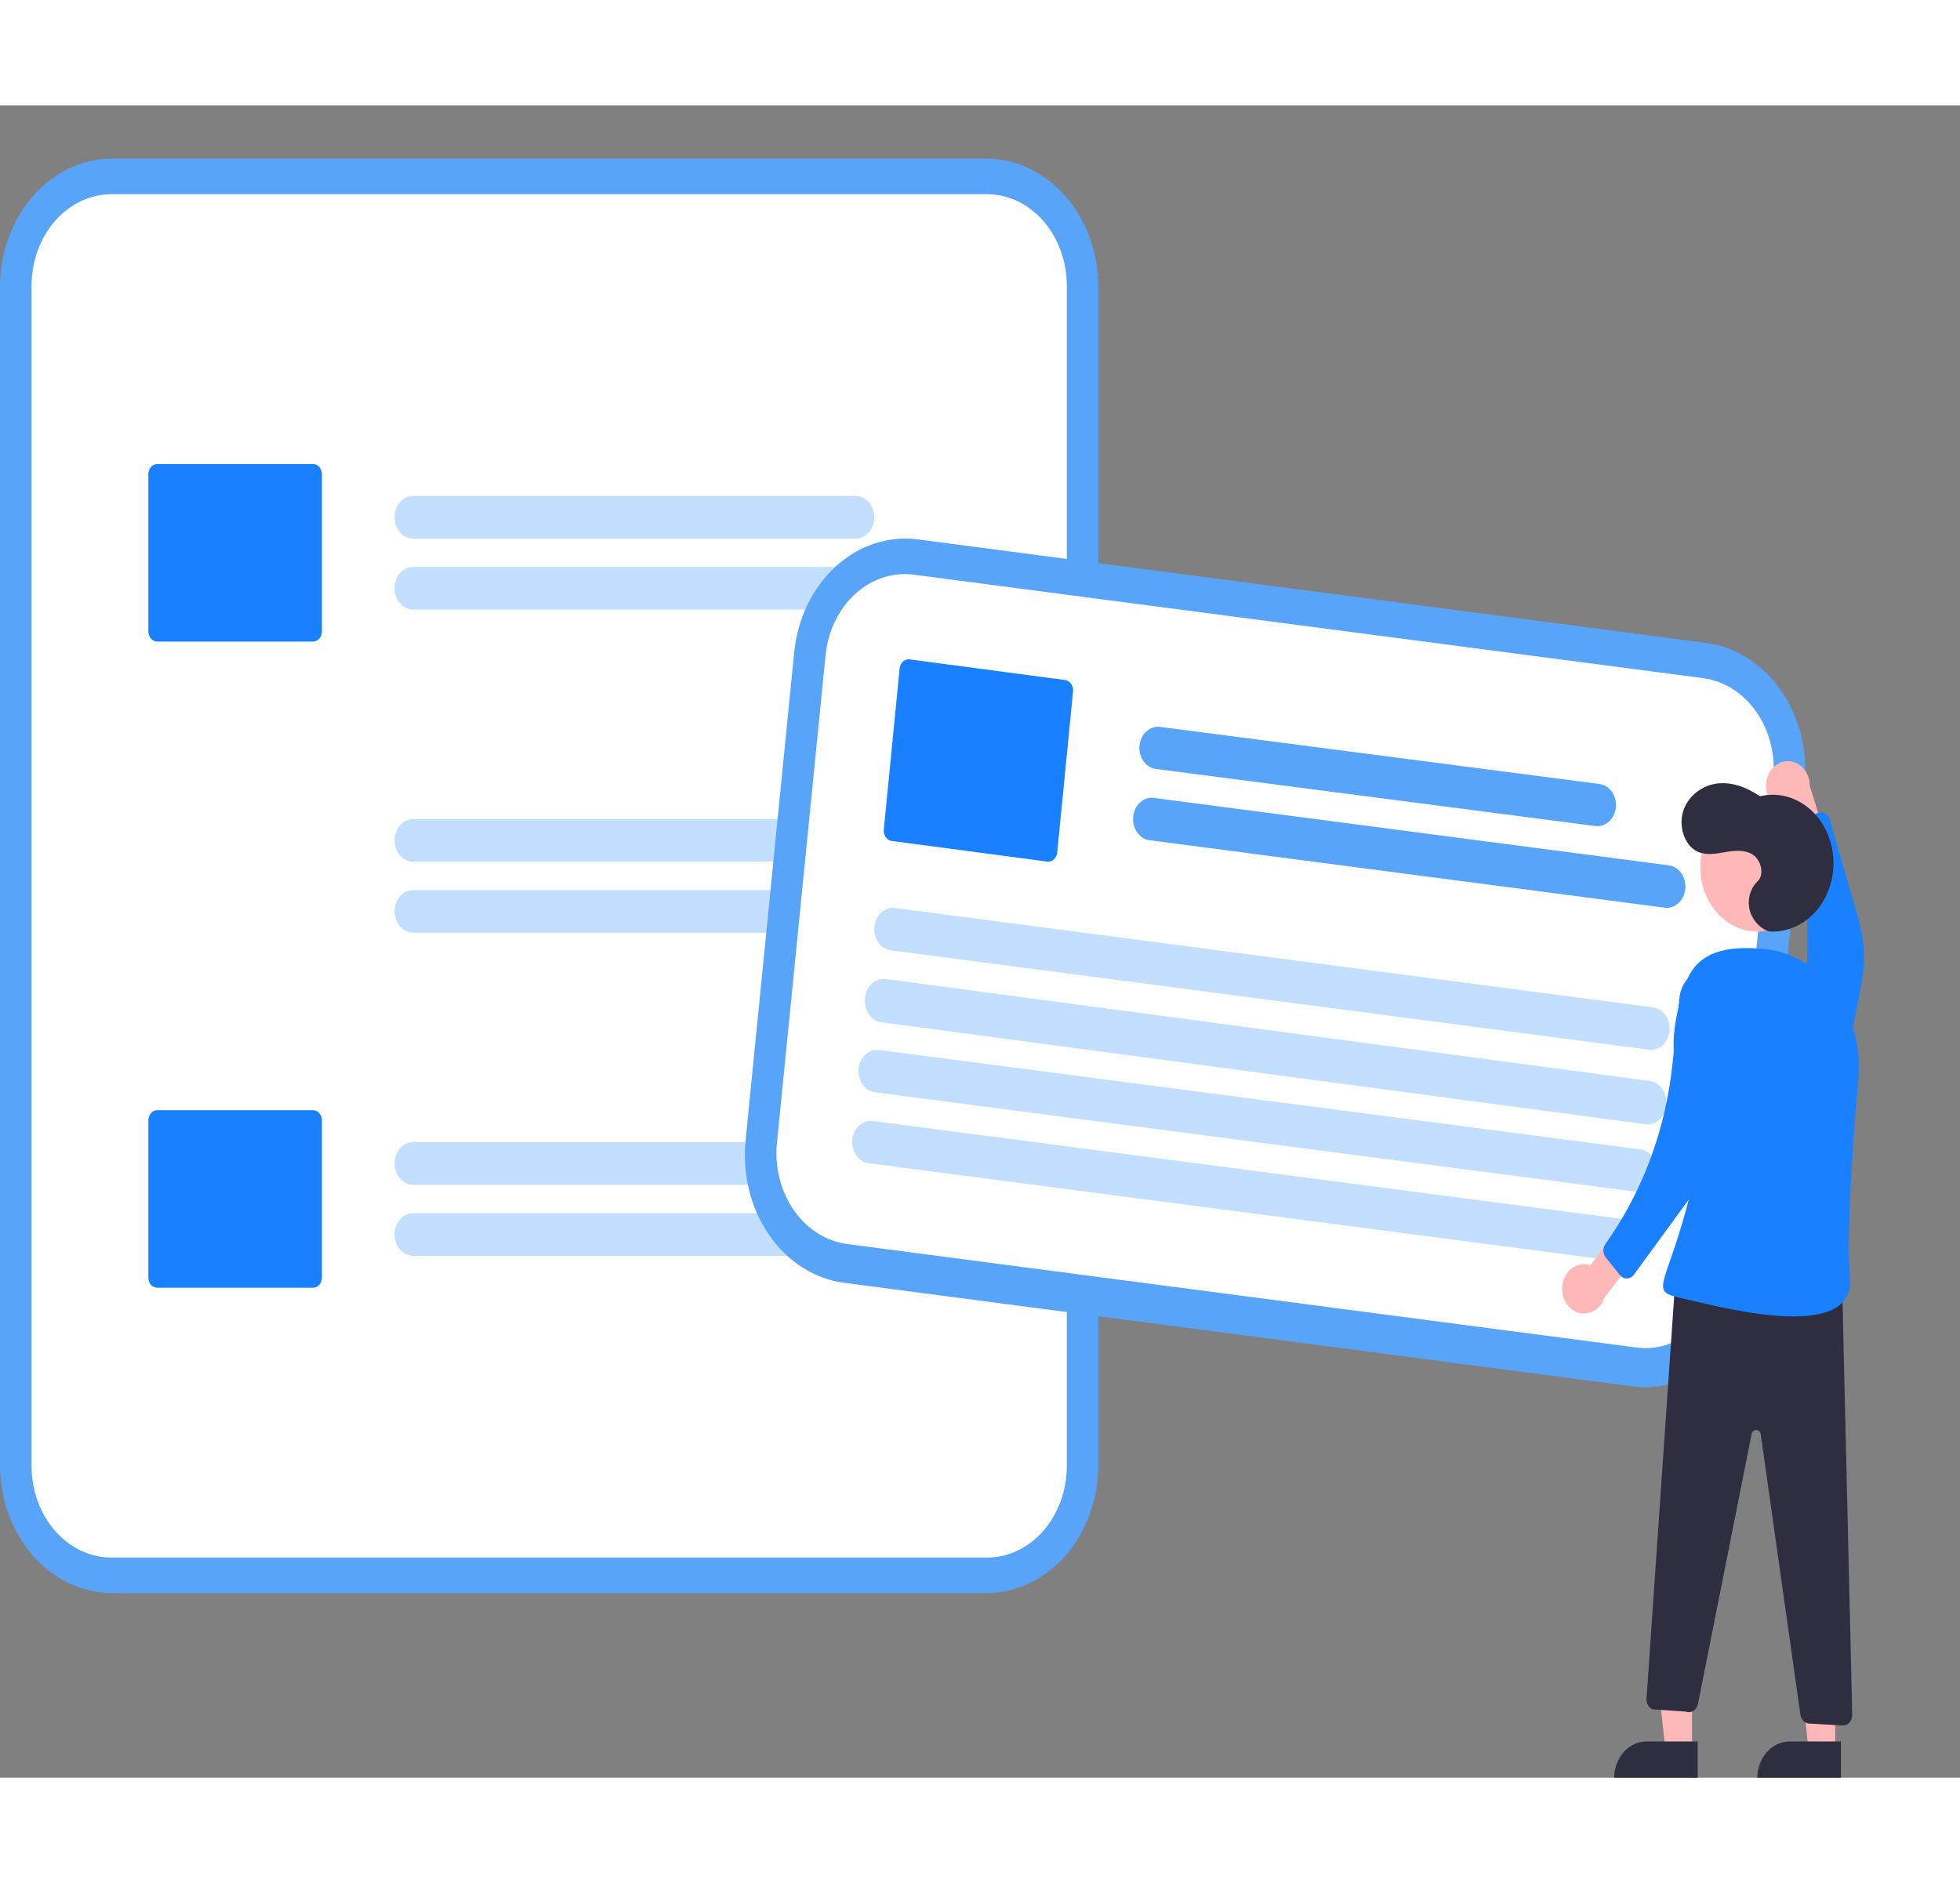 <svg width="460" height="442" viewBox="0 0 518 442" fill="none" xmlns="http://www.w3.org/2000/svg">
<rect x="0" y="0" width="518" height="442" fill="#808080" stroke="none"/>
<g clip-path="url(#clip0_107_196)">
<path d="M260.719 14.076H29.561C21.724 14.087 14.21 17.662 8.668 24.018C3.126 30.375 0.009 38.993 0 47.982V359.296C0.009 368.285 3.126 376.904 8.668 383.26C14.21 389.616 21.724 393.192 29.561 393.202H260.719C268.556 393.192 276.07 389.616 281.612 383.26C287.154 376.904 290.271 368.285 290.28 359.296V47.982C290.271 38.993 287.154 30.375 281.612 24.018C276.07 17.662 268.556 14.087 260.719 14.076Z" fill="#58A4F9"/>
<path d="M260.862 23.461H29.419C23.831 23.468 18.473 26.019 14.522 30.555C10.57 35.091 8.348 41.241 8.341 47.656V359.622C8.348 366.037 10.57 372.187 14.522 376.723C18.473 381.259 23.831 383.81 29.419 383.817H260.862C266.45 383.81 271.807 381.259 275.758 376.723C279.71 372.187 281.932 366.037 281.939 359.622V47.656C281.932 41.241 279.71 35.091 275.758 30.555C271.807 26.02 266.45 23.468 260.862 23.461Z" fill="white"/>
<path d="M226.132 114.488H109.192C107.886 114.488 106.633 113.895 105.71 112.839C104.786 111.783 104.267 110.351 104.267 108.858C104.267 107.364 104.786 105.932 105.71 104.876C106.633 103.82 107.886 103.227 109.192 103.227H226.132C226.778 103.227 227.419 103.373 228.016 103.656C228.614 103.939 229.157 104.353 229.614 104.876C230.071 105.399 230.434 106.02 230.682 106.703C230.929 107.386 231.056 108.118 231.056 108.858C231.056 109.597 230.929 110.329 230.682 111.012C230.434 111.695 230.071 112.316 229.614 112.839C229.157 113.362 228.614 113.777 228.016 114.06C227.419 114.343 226.778 114.488 226.132 114.488Z" fill="#C2DFFF"/>
<path d="M246.166 133.257H109.177C107.874 133.255 106.626 132.661 105.705 131.606C104.784 130.55 104.267 129.119 104.267 127.626C104.267 126.134 104.784 124.703 105.705 123.647C106.626 122.591 107.874 121.997 109.177 121.996H246.166C247.469 121.997 248.717 122.591 249.638 123.647C250.559 124.703 251.076 126.134 251.076 127.626C251.076 129.119 250.559 130.55 249.638 131.606C248.717 132.661 247.469 133.255 246.166 133.257Z" fill="#C2DFFF"/>
<path d="M226.132 199.885H109.192C107.886 199.885 106.633 199.292 105.71 198.236C104.786 197.18 104.267 195.748 104.267 194.255C104.267 192.761 104.786 191.329 105.71 190.273C106.633 189.217 107.886 188.624 109.192 188.624H226.132C226.778 188.624 227.419 188.77 228.016 189.053C228.614 189.336 229.157 189.751 229.614 190.273C230.071 190.796 230.434 191.417 230.682 192.1C230.929 192.783 231.056 193.515 231.056 194.255C231.056 194.994 230.929 195.726 230.682 196.41C230.434 197.093 230.071 197.713 229.614 198.236C229.157 198.759 228.614 199.174 228.016 199.457C227.419 199.74 226.778 199.885 226.132 199.885Z" fill="#C2DFFF"/>
<path d="M246.166 218.654H109.177C107.874 218.652 106.626 218.058 105.705 217.003C104.784 215.947 104.267 214.516 104.267 213.023C104.267 211.531 104.784 210.1 105.705 209.044C106.626 207.988 107.874 207.394 109.177 207.393H246.166C247.469 207.394 248.717 207.988 249.638 209.044C250.559 210.1 251.076 211.531 251.076 213.023C251.076 214.516 250.559 215.947 249.638 217.003C248.717 218.058 247.469 218.652 246.166 218.654Z" fill="#C2DFFF"/>
<path d="M226.126 285.282H109.192C107.886 285.282 106.633 284.689 105.71 283.633C104.786 282.577 104.267 281.145 104.267 279.652C104.267 278.158 104.786 276.726 105.71 275.67C106.633 274.614 107.886 274.021 109.192 274.021H226.126C226.774 274.02 227.415 274.165 228.013 274.448C228.611 274.731 229.154 275.145 229.612 275.668C230.07 276.191 230.433 276.812 230.681 277.496C230.929 278.179 231.056 278.912 231.056 279.652C231.056 280.392 230.929 281.124 230.681 281.808C230.433 282.492 230.07 283.113 229.612 283.635C229.154 284.158 228.611 284.573 228.013 284.856C227.415 285.138 226.774 285.283 226.126 285.282Z" fill="#C2DFFF"/>
<path d="M246.166 304.051H109.177C107.874 304.049 106.626 303.455 105.705 302.4C104.784 301.344 104.267 299.913 104.267 298.42C104.267 296.928 104.784 295.497 105.705 294.441C106.626 293.385 107.874 292.791 109.177 292.79H246.166C247.469 292.791 248.717 293.385 249.638 294.441C250.559 295.497 251.076 296.928 251.076 298.42C251.076 299.913 250.559 301.344 249.638 302.4C248.717 303.455 247.469 304.049 246.166 304.051Z" fill="#C2DFFF"/>
<path d="M82.733 141.703H41.554C40.931 141.702 40.334 141.421 39.893 140.921C39.453 140.421 39.205 139.744 39.205 139.037V97.447C39.205 96.74 39.453 96.063 39.893 95.563C40.334 95.063 40.931 94.782 41.554 94.781H82.733C83.355 94.782 83.953 95.063 84.393 95.563C84.834 96.063 85.081 96.74 85.082 97.447V139.037C85.081 139.744 84.834 140.421 84.393 140.921C83.953 141.421 83.355 141.702 82.733 141.703Z" fill="#1981FF"/>
<path d="M82.733 312.497H41.554C40.931 312.496 40.334 312.215 39.893 311.715C39.453 311.215 39.205 310.538 39.205 309.831V268.241C39.205 267.535 39.453 266.857 39.893 266.357C40.334 265.857 40.931 265.576 41.554 265.575H82.733C83.355 265.576 83.953 265.857 84.393 266.357C84.834 266.857 85.081 267.535 85.082 268.241V309.831C85.081 310.538 84.834 311.215 84.393 311.715C83.953 312.215 83.355 312.496 82.733 312.497Z" fill="#1981FF"/>
<path d="M464.093 308.71L465.924 290.307L475.108 198.037L476.939 179.635C477.82 170.699 475.579 161.726 470.709 154.686C465.838 147.645 458.736 143.112 450.96 142.08L242.579 114.704C234.801 113.692 226.991 116.267 220.863 121.862C214.735 127.458 210.789 135.618 209.891 144.551L209.886 144.599L197.049 273.579L197.044 273.626C196.164 282.563 198.405 291.535 203.275 298.576C208.145 305.616 215.248 310.149 223.024 311.181L431.405 338.557C439.183 339.569 446.993 336.995 453.121 331.399C459.249 325.803 463.195 317.644 464.093 308.71Z" fill="#58A4F9"/>
<path d="M455.79 307.061L457.962 285.283L466.48 199.876L468.652 178.098C469.28 171.74 467.682 165.356 464.21 160.347C460.737 155.338 455.674 152.112 450.13 151.378L241.499 124.026C235.954 123.306 230.386 125.138 226.017 129.119C221.647 133.1 218.834 138.906 218.194 145.263L218.189 145.31L205.337 274.177L205.332 274.225C204.704 280.583 206.302 286.967 209.774 291.976C213.247 296.985 218.31 300.211 223.854 300.945L432.485 328.297C438.03 329.016 443.598 327.185 447.967 323.204C452.336 319.223 455.15 313.417 455.79 307.061Z" fill="white"/>
<path d="M421.603 190.465L305.492 175.376C304.849 175.293 304.227 175.068 303.661 174.711C303.095 174.355 302.597 173.876 302.194 173.301C301.792 172.726 301.493 172.066 301.315 171.359C301.136 170.653 301.082 169.913 301.156 169.183C301.229 168.453 301.429 167.746 301.743 167.103C302.057 166.461 302.479 165.895 302.985 165.438C303.492 164.981 304.073 164.642 304.695 164.44C305.317 164.238 305.967 164.178 306.61 164.262L422.721 179.351C424.017 179.521 425.201 180.269 426.012 181.43C426.823 182.591 427.195 184.07 427.047 185.543C426.899 187.016 426.242 188.362 425.221 189.285C424.201 190.208 422.899 190.632 421.603 190.465Z" fill="#58A4F9"/>
<path d="M439.955 212.048L303.818 194.219C303.176 194.136 302.555 193.909 301.99 193.55C301.425 193.192 300.927 192.709 300.525 192.13C300.122 191.551 299.824 190.887 299.646 190.176C299.468 189.464 299.414 188.72 299.487 187.985C299.561 187.25 299.76 186.538 300.074 185.891C300.387 185.244 300.809 184.675 301.315 184.215C301.821 183.755 302.401 183.413 303.022 183.21C303.643 183.007 304.293 182.946 304.935 183.031L441.072 200.86C441.714 200.944 442.334 201.172 442.899 201.53C443.463 201.889 443.961 202.372 444.362 202.951C444.764 203.53 445.062 204.193 445.24 204.904C445.418 205.615 445.472 206.359 445.398 207.094C445.325 207.828 445.126 208.539 444.813 209.186C444.499 209.833 444.078 210.402 443.573 210.862C443.067 211.322 442.488 211.664 441.867 211.867C441.246 212.071 440.597 212.132 439.955 212.048Z" fill="#58A4F9"/>
<path d="M435.789 249.585L235.402 223.306C234.11 223.135 232.93 222.383 232.121 221.215C231.312 220.046 230.94 218.557 231.088 217.075C231.236 215.592 231.891 214.238 232.909 213.309C233.927 212.38 235.225 211.953 236.518 212.121L436.904 238.399C437.545 238.483 438.165 238.71 438.729 239.068C439.293 239.427 439.791 239.909 440.192 240.488C440.594 241.067 440.892 241.731 441.069 242.442C441.247 243.153 441.301 243.897 441.228 244.632C441.154 245.367 440.955 246.078 440.642 246.725C440.329 247.372 439.908 247.941 439.403 248.401C438.898 248.861 438.319 249.203 437.699 249.406C437.078 249.609 436.429 249.67 435.789 249.585H435.789Z" fill="#C2DFFF"/>
<path d="M434.937 269.292L232.921 242.33C231.622 242.155 230.436 241.386 229.623 240.191C228.811 238.996 228.437 237.473 228.586 235.957C228.734 234.441 229.392 233.056 230.416 232.105C231.439 231.155 232.743 230.718 234.042 230.89L436.058 257.852C437.357 258.027 438.543 258.797 439.356 259.992C440.169 261.187 440.542 262.71 440.393 264.226C440.245 265.742 439.587 267.127 438.564 268.077C437.54 269.027 436.236 269.464 434.937 269.292Z" fill="#C2DFFF"/>
<path d="M432.44 287.123L231.259 260.845C230.615 260.762 229.993 260.534 229.426 260.176C228.86 259.817 228.36 259.335 227.957 258.756C227.554 258.177 227.255 257.513 227.076 256.802C226.898 256.091 226.844 255.347 226.918 254.612C226.991 253.877 227.191 253.166 227.505 252.519C227.819 251.872 228.242 251.303 228.749 250.843C229.257 250.383 229.838 250.041 230.461 249.838C231.084 249.635 231.735 249.574 232.379 249.659L433.56 275.938C434.857 276.109 436.042 276.861 436.854 278.03C437.666 279.198 438.039 280.687 437.891 282.169C437.743 283.652 437.085 285.006 436.063 285.935C435.041 286.864 433.738 287.291 432.44 287.123V287.123Z" fill="#C2DFFF"/>
<path d="M430.778 305.891L229.567 279.587C228.274 279.416 227.092 278.666 226.283 277.5C225.473 276.334 225.101 274.848 225.249 273.369C225.397 271.89 226.053 270.539 227.071 269.612C228.09 268.685 229.39 268.259 230.683 268.426L431.895 294.73C432.536 294.813 433.157 295.04 433.722 295.398C434.287 295.755 434.784 296.237 435.186 296.814C435.588 297.392 435.886 298.054 436.064 298.764C436.242 299.473 436.296 300.216 436.223 300.949C436.149 301.683 435.95 302.392 435.637 303.037C435.323 303.683 434.902 304.251 434.396 304.71C433.891 305.169 433.311 305.509 432.69 305.712C432.069 305.915 431.42 305.975 430.778 305.891Z" fill="#C2DFFF"/>
<path d="M276.789 199.868L235.653 194.404C235.03 194.32 234.462 193.953 234.072 193.384C233.683 192.814 233.503 192.088 233.574 191.365L237.761 148.827C237.833 148.105 238.149 147.444 238.639 146.992C239.129 146.539 239.754 146.331 240.377 146.412L281.513 151.877C282.135 151.96 282.704 152.327 283.093 152.897C283.483 153.466 283.663 154.192 283.592 154.915L279.405 197.453C279.333 198.176 279.017 198.836 278.527 199.289C278.037 199.742 277.412 199.95 276.789 199.868Z" fill="#1981FF"/>
<path d="M466.89 178.259C466.684 179.176 466.658 180.132 466.816 181.062C466.974 181.991 467.311 182.87 467.804 183.637C468.297 184.403 468.934 185.04 469.669 185.5C470.404 185.96 471.221 186.234 472.06 186.302L476.221 200.33L484.423 199.568L478.3 179.85C478.308 178.258 477.796 176.717 476.86 175.521C475.924 174.324 474.631 173.555 473.224 173.359C471.818 173.163 470.396 173.553 469.229 174.456C468.062 175.359 467.229 176.712 466.89 178.259Z" fill="#FFB8B8"/>
<path d="M473.172 270.124C474.134 271.116 475.311 271.806 476.585 272.123C477.859 272.441 479.186 272.375 480.43 271.932C481.675 271.49 482.793 270.686 483.673 269.602C484.552 268.519 485.162 267.194 485.441 265.76L491.937 232.311C493.048 226.591 492.786 220.642 491.179 215.073L483.576 188.729C483.467 188.351 483.286 188.004 483.047 187.712C482.807 187.419 482.514 187.188 482.188 187.035C481.862 186.881 481.51 186.809 481.156 186.822C480.803 186.836 480.456 186.935 480.14 187.113L475.178 189.905C474.664 190.194 474.256 190.676 474.026 191.268C473.796 191.86 473.758 192.523 473.919 193.143L474.419 195.077C478.579 211.156 478.798 228.199 475.051 244.406L471.01 261.886C470.671 263.35 470.694 264.89 471.075 266.342C471.455 267.793 472.181 269.1 473.172 270.124Z" fill="#1981FF"/>
<path d="M447.178 434.674L440.158 434.674L436.819 404.244L447.18 404.245L447.178 434.674Z" fill="#FFB8B8"/>
<path d="M435.143 432.419H448.682V441.999H426.619C426.619 440.741 426.839 439.495 427.268 438.333C427.696 437.171 428.324 436.115 429.116 435.225C429.907 434.336 430.847 433.63 431.881 433.149C432.915 432.667 434.024 432.419 435.143 432.419Z" fill="#2F2E41"/>
<path d="M485.016 434.674L477.996 434.674L474.658 404.244L485.018 404.245L485.016 434.674Z" fill="#FFB8B8"/>
<path d="M472.982 432.419H486.52V441.999H464.457C464.457 440.741 464.678 439.495 465.106 438.333C465.535 437.171 466.163 436.115 466.954 435.225C467.746 434.336 468.685 433.63 469.719 433.149C470.754 432.667 471.862 432.419 472.982 432.419Z" fill="#2F2E41"/>
<path d="M464.457 218.355C472.786 218.355 479.539 210.767 479.539 201.406C479.539 192.046 472.786 184.458 464.457 184.458C456.128 184.458 449.375 192.046 449.375 201.406C449.375 210.767 456.128 218.355 464.457 218.355Z" fill="#FFB8B8"/>
<path d="M412.888 311.94C412.993 311.002 413.28 310.1 413.729 309.3C414.178 308.5 414.777 307.82 415.485 307.308C416.193 306.796 416.992 306.465 417.826 306.338C418.66 306.211 419.509 306.291 420.313 306.572L428.741 295.217L436.131 299.29L424.028 315.138C423.517 316.624 422.54 317.848 421.281 318.578C420.021 319.308 418.567 319.494 417.194 319.099C415.821 318.705 414.624 317.759 413.83 316.439C413.037 315.12 412.701 313.519 412.888 311.94Z" fill="#FFB8B8"/>
<path d="M468.129 218.355C470.399 218.41 472.654 217.924 474.745 216.93C476.836 215.937 478.716 214.457 480.262 212.588C481.808 210.719 482.984 208.504 483.714 206.088C484.444 203.672 484.71 201.11 484.496 198.57C484.282 196.03 483.592 193.569 482.471 191.35C481.351 189.131 479.825 187.204 477.994 185.695C476.164 184.186 474.07 183.129 471.85 182.594C469.63 182.059 467.334 182.058 465.114 182.592C461.798 180.328 457.941 178.806 454.077 179.193C450.212 179.58 446.39 182.159 444.945 186.205C443.499 190.252 445.052 195.586 448.646 197.231C450.949 198.285 453.551 197.774 456.01 197.349C458.468 196.924 461.15 196.646 463.29 198.072C465.43 199.497 466.392 203.32 464.475 205.102C463.459 206.085 462.734 207.391 462.396 208.849C462.057 210.306 462.122 211.844 462.581 213.259C463.544 216.058 466.173 218.307 468.129 218.355Z" fill="#2F2E41"/>
<path d="M486.841 311.27L489.516 425.366C489.525 425.746 489.464 426.124 489.337 426.477C489.209 426.829 489.019 427.148 488.776 427.414C488.534 427.68 488.245 427.886 487.929 428.021C487.612 428.155 487.274 428.214 486.936 428.195L478.123 427.69C477.561 427.657 477.025 427.409 476.606 426.986C476.187 426.563 475.911 425.991 475.822 425.366L465.34 351.261C465.295 350.944 465.153 350.654 464.939 350.442C464.724 350.229 464.451 350.108 464.165 350.098C463.88 350.088 463.6 350.19 463.374 350.387C463.148 350.584 462.991 350.863 462.928 351.176L448.739 422.527C448.663 422.908 448.516 423.267 448.308 423.58C448.099 423.893 447.834 424.152 447.53 424.341C447.225 424.53 446.889 424.644 446.542 424.676C446.196 424.708 445.847 424.657 445.519 424.526L436.773 423.925C436.267 423.723 435.834 423.34 435.54 422.835C435.246 422.33 435.108 421.73 435.146 421.128L442.781 310.19L486.841 311.27Z" fill="#2F2E41"/>
<path d="M491.134 257.079C492.61 239.789 481.298 224.15 465.881 222.92C459.238 222.39 448.925 222.2 445.526 231.985C435.285 261.46 453.212 260.744 447.036 286.281C440.859 311.819 435.404 313.282 443.879 315.126C452.354 316.97 490.465 327.856 488.9 309.882C487.938 298.833 489.663 274.325 491.134 257.079Z" fill="#1981FF"/>
<path d="M448.568 228.987C449.785 228.457 451.105 228.298 452.394 228.525C453.684 228.752 454.897 229.357 455.912 230.279C456.927 231.202 457.707 232.409 458.174 233.778C458.642 235.148 458.779 236.632 458.573 238.08L453.759 271.888C452.936 277.669 450.761 283.1 447.456 287.626L431.823 309.035C431.598 309.342 431.317 309.591 430.999 309.765C430.682 309.939 430.334 310.034 429.98 310.043C429.627 310.052 429.275 309.975 428.951 309.818C428.626 309.66 428.335 309.426 428.099 309.13L424.385 304.496C424.001 304.016 423.778 303.4 423.756 302.755C423.734 302.109 423.914 301.476 424.265 300.964L425.359 299.369C434.453 286.105 440.191 270.327 441.965 253.701L443.879 235.77C444.039 234.268 444.56 232.843 445.386 231.648C446.212 230.453 447.312 229.533 448.568 228.987Z" fill="#1981FF"/>
</g>
<defs>
<clipPath id="clip0_107_196">
<rect width="518" height="442" fill="white"/>
</clipPath>
</defs>
</svg>
